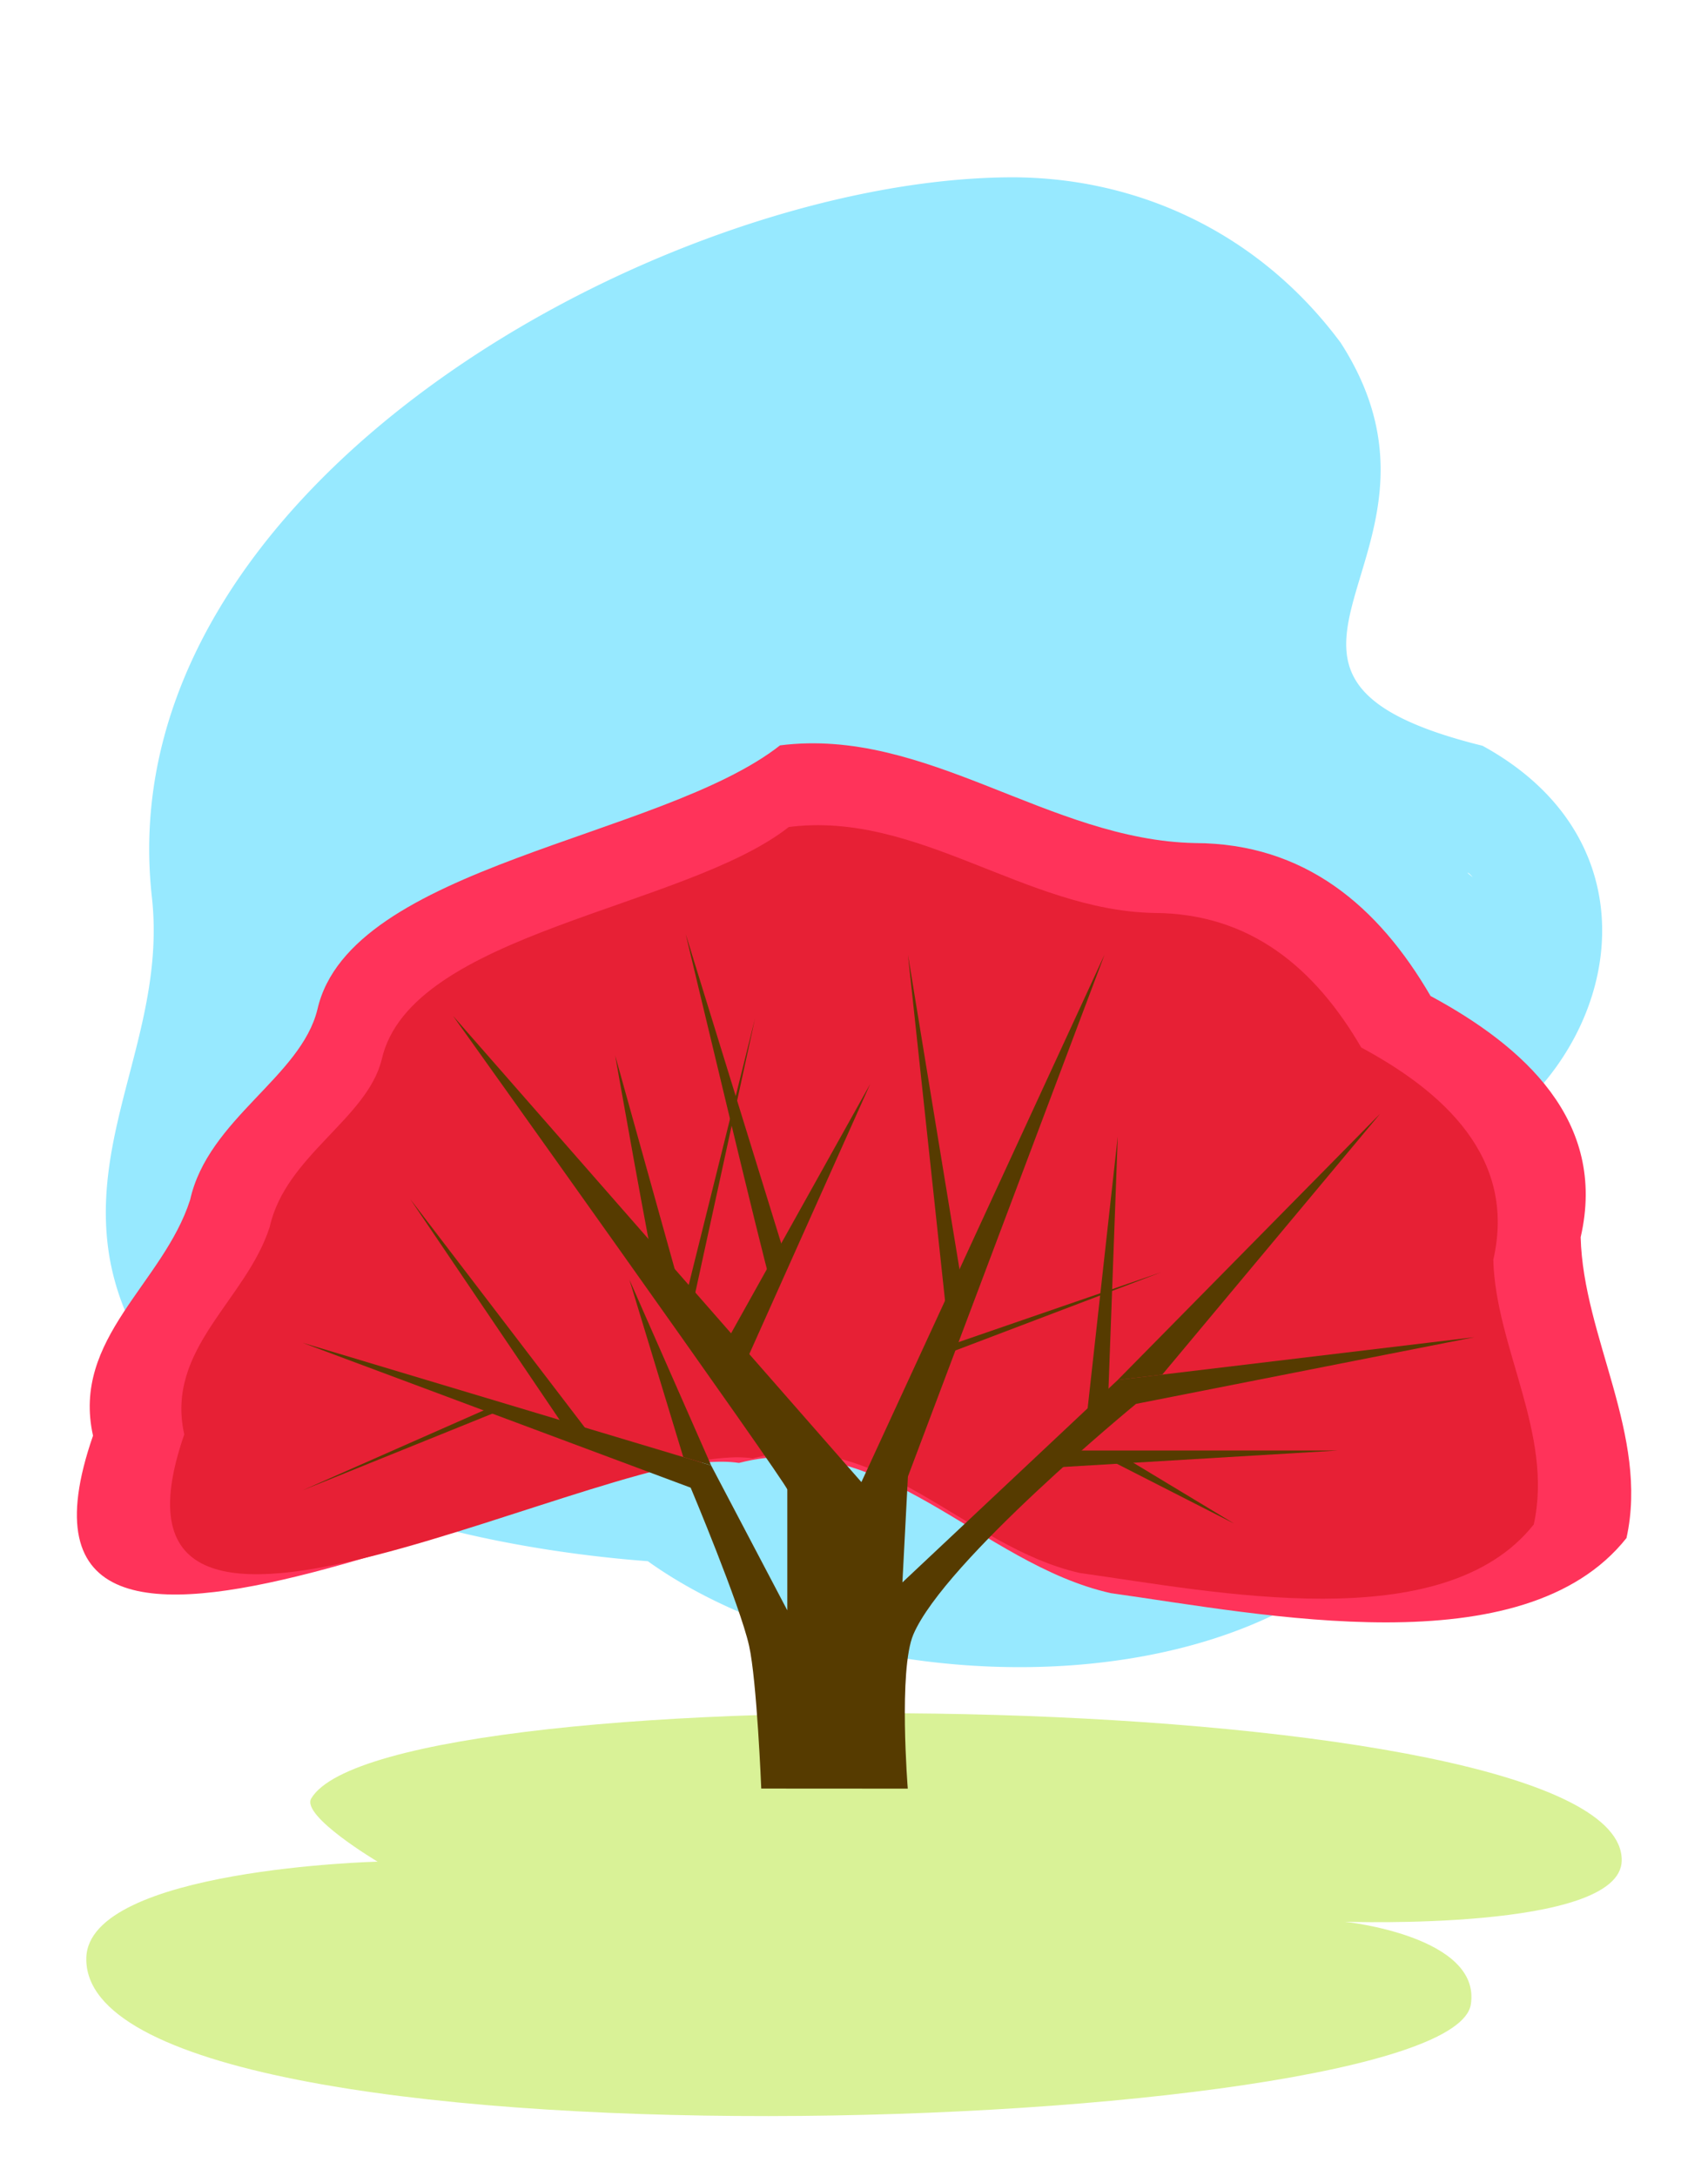 <svg xmlns="http://www.w3.org/2000/svg" viewBox="0 0 582.95 742.5"><defs><style>.a{fill:none;}.b{fill:#d9f297;}.c{fill:#97e9ff;}.d{fill:#ff335a;}.e{fill:#e72035;}.f{fill:#563b00;}</style></defs><rect class="a" width="582.95" height="742.5"/><path class="b" d="M106.23,613.63c-3.55,6,22.64,21.56,22.64,21.56S30.22,637.65,29.46,668C27.5,745.69,494.83,729,502,683.91c3.68-23.31-43-28.22-43-28.22s94.18,3.33,94.5-20.87C554.31,574.31,132.17,569.9,106.23,613.63Z"/><path class="c" d="M506,254.46c-99.22-24.56-1.41-64.58-48.43-137.53C429.2,78.72,387,60,343.65,60.51,225.75,61.81,36.21,165.68,51.83,306c5,44.67-21.56,79.72-14.51,122.63,13.5,79,125.57,99.65,183.79,104.05,97.32,69.58,329.79,46,263.05-135C546.69,379.15,576.59,293.1,506,254.46Zm-3.47,44.74c-.4-.32-1.64-1.34-1.64-1.38C501.2,297.74,501.87,298.41,502.57,299.2ZM72,417.68c.4,1.56.16,2.3,0,0Zm101.74,68.24a10.44,10.44,0,0,0-1.62-.86C171.72,484.62,173.12,485,173.78,485.92Z"/><path class="c" d="M511.72,402.14c1-.71-.51,1-.94,1A5.55,5.55,0,0,1,511.72,402.14Z"/><path class="c" d="M510.59,403.38c.74-.32,0,.34-.72.93C510.12,404,510.37,403.67,510.59,403.38Z"/><path class="c" d="M509.63,410.28c0-.3,0-.7,0-1.16C509.73,409.34,509.75,410.55,509.63,410.28Z"/><path class="c" d="M178.55,45h0Z"/><path class="c" d="M97.75,424.23c.4,1.56.16,2.3,0,0Z"/><path class="d" d="M555.13,524.77c-35.24,44.43-124.11,26.06-176,18.81-44.72-10-78-57-126.92-44.43-53.65-8.28-262.31,111.34-220.46-9.3-7.43-33.24,24-51.91,33.14-80.47,6.15-27.62,37.78-41.87,43.44-64.94,11.16-49.3,117.35-58.29,157.9-90.12,50-6.35,91.65,32.31,141.61,33.33,37.49.12,62.57,21.5,80.42,52.18,31.7,17.09,60.38,42.63,51.23,82.3C540.35,456.15,562.88,489.76,555.13,524.77Z"/><path class="e" d="M523.48,520.15c-31,39.09-109.22,22.92-154.91,16.55-39.35-8.84-68.65-50.15-111.68-39.1-47.21-7.28-230.81,98-194-8.18C56.36,460.17,84,443.75,92.06,418.61c5.42-24.3,33.24-36.84,38.23-57.14,9.82-43.38,103.26-51.29,138.94-79.3,44-5.59,80.64,28.43,124.6,29.33,33,.11,55.06,18.92,70.77,45.91,27.89,15,53.13,37.51,45.07,72.42C510.47,459.77,530.29,489.34,523.48,520.15Z"/><polygon class="f" points="170.88 481.18 103.28 508.49 167.45 480.18 170.88 481.18"/><polygon class="f" points="192.64 486.89 140.04 409.15 201.72 489.84 192.64 486.89"/><polygon class="f" points="370.51 486.89 381.5 387.74 378.12 479.7 370.51 486.89"/><polygon class="f" points="378.12 497.87 421.21 519.84 383.56 497.13 378.12 497.87"/><polygon class="f" points="365.44 494.91 456.7 494.91 357.83 500.83 365.44 494.91"/><polyline class="f" points="381.5 470.83 471.06 379.99 396.69 469.01 381.5 470.83"/><polygon class="f" points="323.19 449.78 309.88 325.7 328.89 441.68 323.19 449.78"/><polygon class="f" points="234.04 442.52 257.7 347.46 236.16 446.33 234.04 442.52"/><path class="f" d="M262.77,436.61c-1.35-3-28.73-117.88-28.73-117.88l33.8,109.43Z"/><polygon class="f" points="246.3 460.69 297 369.86 253.06 467.98 246.3 460.69"/><path class="f" d="M223.9,435.34c-1.69-5.91-13.94-75.2-13.94-75.2L234,446.33Z"/><polyline class="f" points="242.71 499.98 214.82 436.61 233.2 497.13 242.71 499.98"/><path class="f" d="M259.82,610.25s-1.49-36.78-4.15-48.71c-3.13-14-19.94-53.95-19.94-53.95L103.28,458.16,242.71,500l26,49.44v-41.2c0-1.9-114.07-161.6-114.07-161.6L294,505.69l83-180L309.88,503.79,308,539.91l73.51-69.08,121.68-14.58L387.73,479s-65.25,53.52-76,78.68c-5.14,12.11-1.9,52.6-1.9,52.6Z"/><polygon class="f" points="320.97 460.06 396.39 434.07 320.26 462.99 320.97 460.06"/></svg>